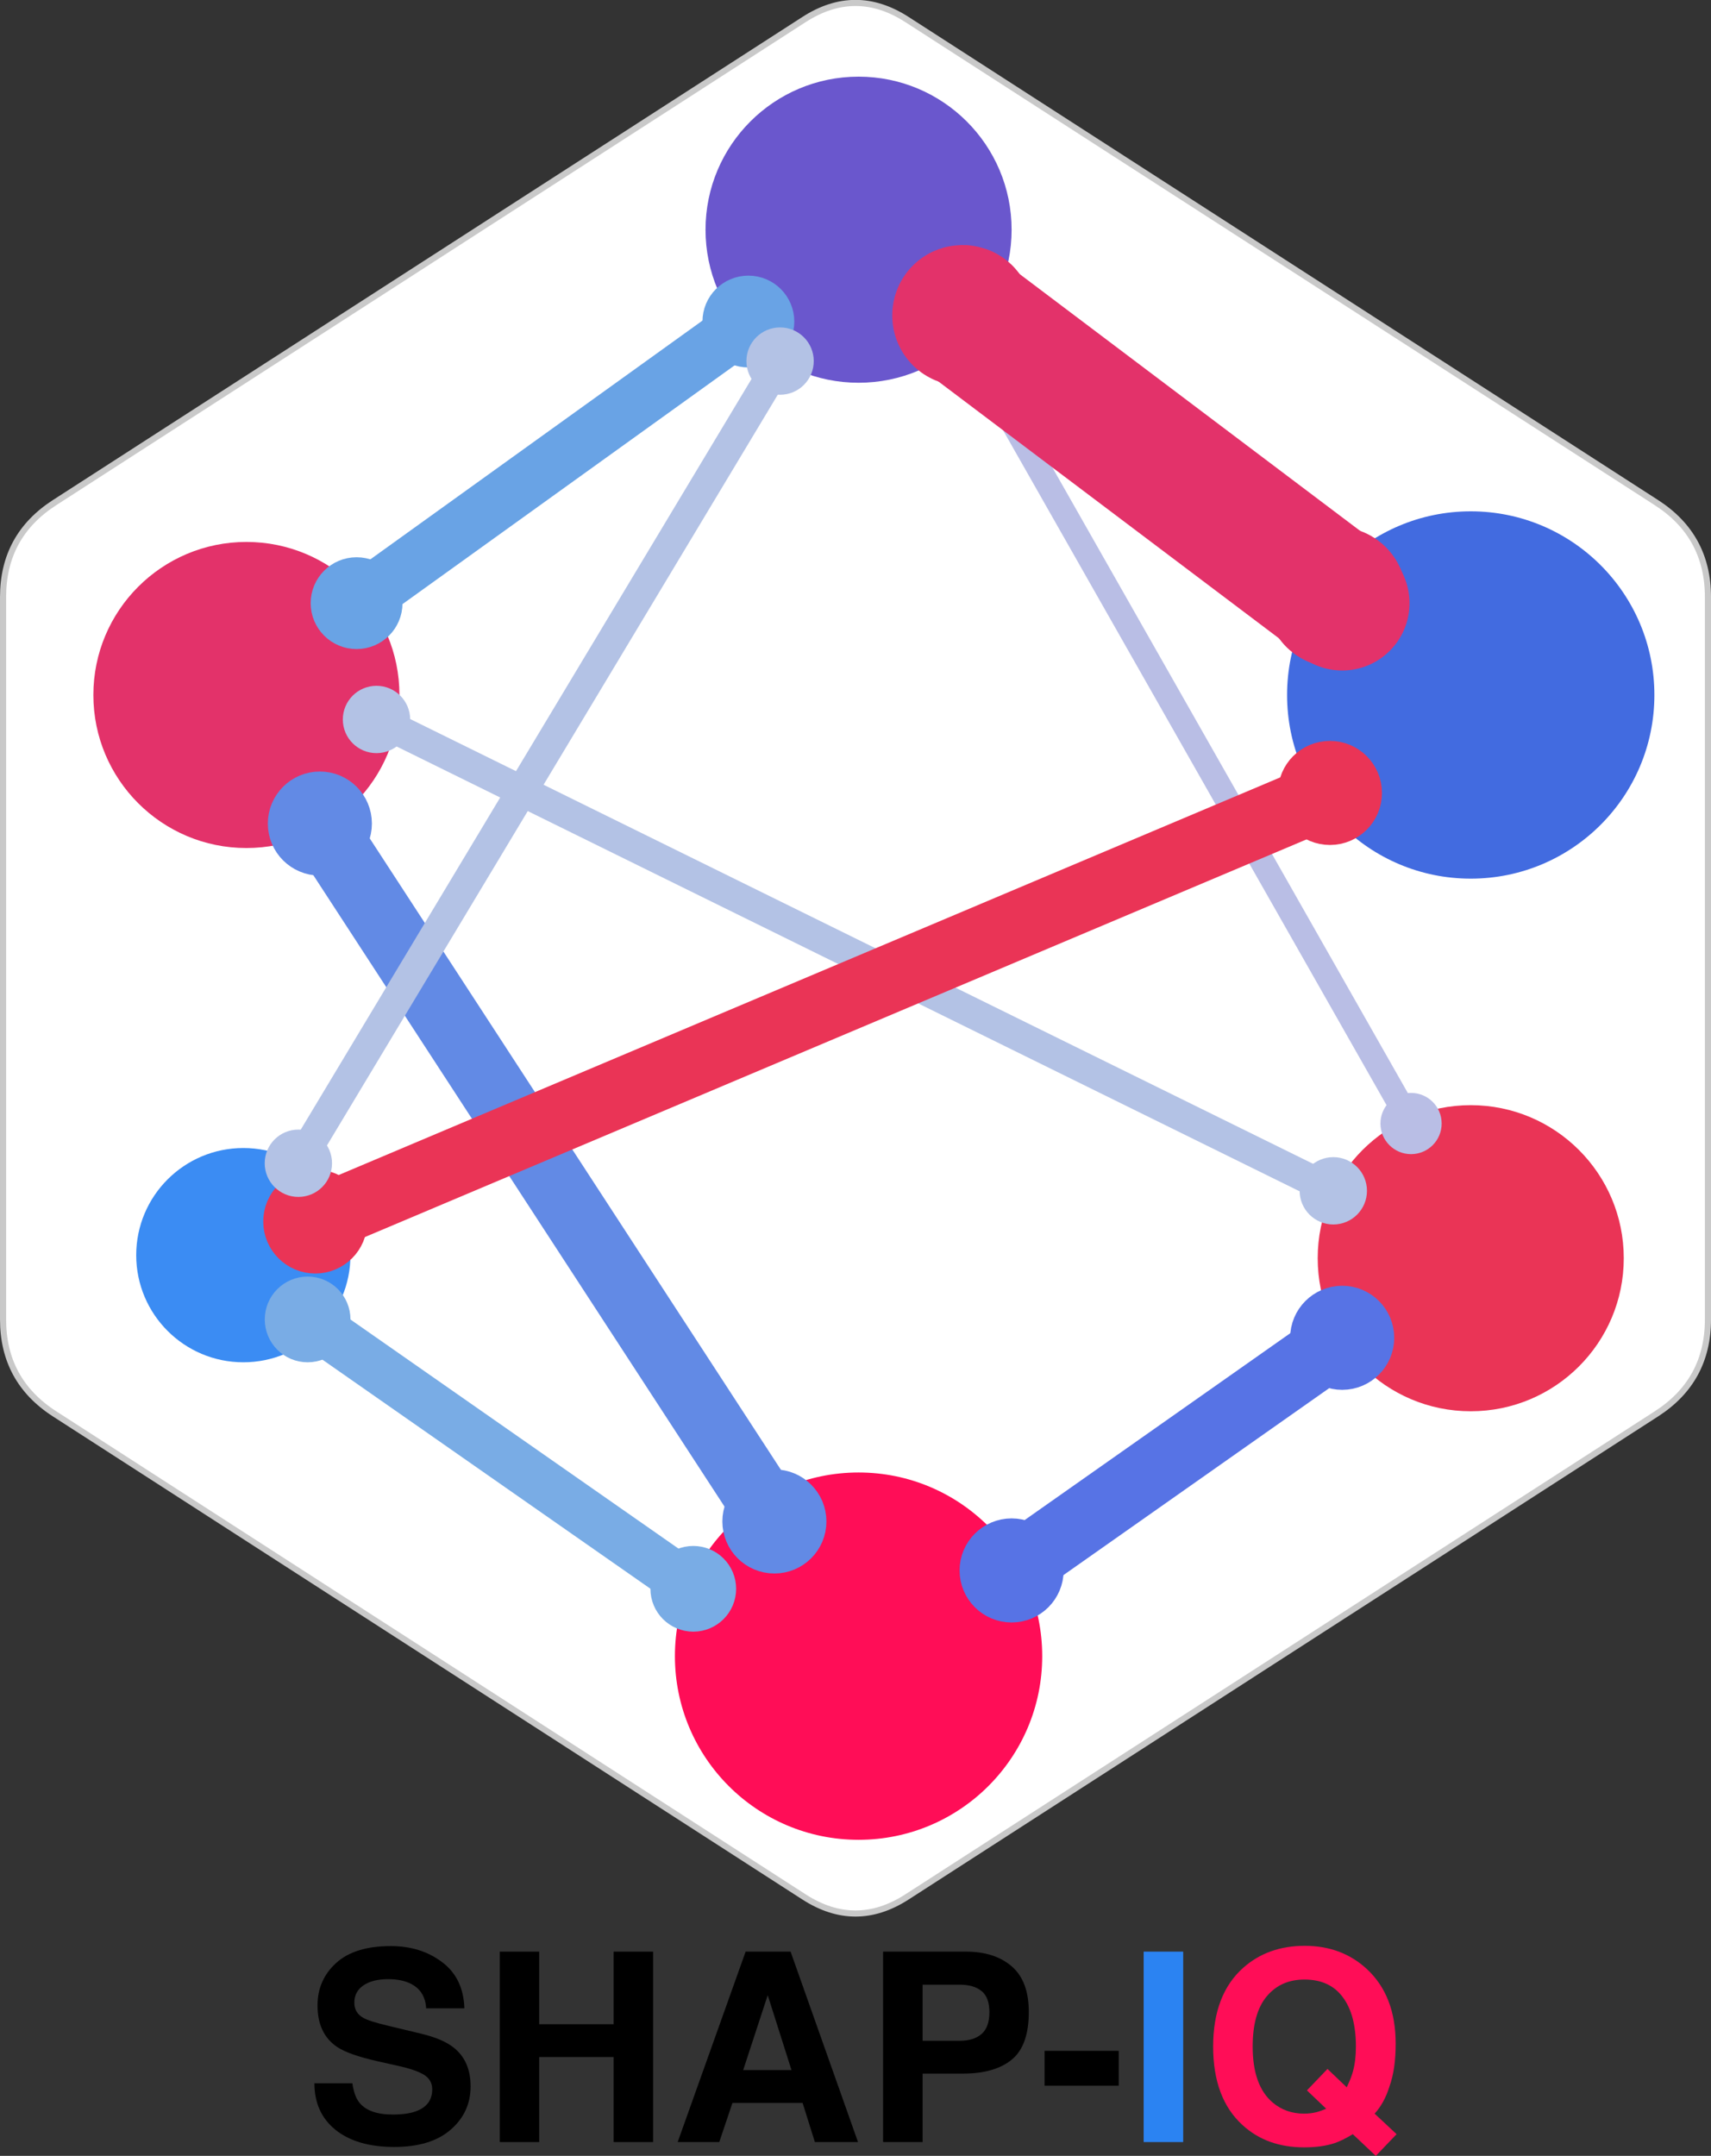<?xml version="1.0" encoding="UTF-8" standalone="no"?>
<svg
   version="1.1"
   width="275.927"
   height="347.649"
   viewBox="-0.5 -0.5 275.927 347.649"
   id="svg27"
   xmlns="http://www.w3.org/2000/svg"
   xmlns:svg="http://www.w3.org/2000/svg">
  <rect x="-0.5" y="-0.5" width="275.927" height="347.649" fill="#333333" stroke="none"/>
  <defs
     id="defs1" />
  <g
     id="g26"
     transform="translate(38.303,147.352)">
    <g
       id="g2"
       transform="translate(2.5,2.5)">
      <g
         id="g10">
        <g
           id="g34"
           transform="translate(-41.052,-152.83)">
          <path
             d="m 206.444,44.575 60.437,38.956 q 8.303,5.351 8.303,15.223 V 215.245 q 0,9.872 -8.303,15.223 l -120.865,77.901 q -8.303,5.351 -16.605,0 L 8.546,230.468 Q 0.244,225.117 0.244,215.245 V 98.753 q 0,-9.872 8.303,-15.223 L 129.411,5.629 q 8.303,-5.351 16.605,0 z"
             fill="#ffffff"
             stroke="#c9c9c9"
             stroke-miterlimit="10"
             pointer-events="all"
             id="path1"
             style="stroke-width:0.987" />
          <circle
             cx="-39.52"
             cy="138.207"
             fill="#6a57cd"
             stroke="none"
             transform="rotate(-90)"
             pointer-events="all"
             id="ellipse1"
             r="24.68"
             style="stroke-width:0.987" />
          <circle
             cx="-205.373"
             cy="236.929"
             fill="#ea3456"
             stroke="none"
             transform="rotate(-90)"
             pointer-events="all"
             id="ellipse2"
             r="24.68"
             style="stroke-width:0.987" />
          <path
             d="M 154.723,55.918 225.843,181.078"
             fill="none"
             stroke="#b9bee5"
             stroke-width="3.949"
             stroke-miterlimit="10"
             pointer-events="stroke"
             id="path2" />
          <circle
             cx="153.262"
             cy="53.341"
             fill="#b9bee5"
             stroke="#b9bee5"
             stroke-width="3.949"
             pointer-events="all"
             id="ellipse3"
             r="2.962" />
          <circle
             cx="227.304"
             cy="183.654"
             fill="#b9bee5"
             stroke="#b9bee5"
             stroke-width="3.949"
             pointer-events="all"
             id="ellipse4"
             r="2.962" />
          <circle
             cx="-269.542"
             cy="138.207"
             fill="#ff0d57"
             stroke="none"
             transform="rotate(-90)"
             pointer-events="all"
             id="ellipse5"
             r="29.617"
             style="stroke-width:0.987" />
          <circle
             cx="-204.879"
             cy="38.992"
             fill="#3b8cf3"
             stroke="none"
             transform="rotate(-90)"
             pointer-events="all"
             id="ellipse6"
             r="17.276"
             style="stroke-width:0.987" />
          <circle
             cx="-114.549"
             cy="39.486"
             fill="#e3326a"
             stroke="none"
             transform="rotate(-90)"
             pointer-events="all"
             id="ellipse7"
             r="24.68"
             style="stroke-width:0.987" />
          <circle
             cx="-114.549"
             cy="236.929"
             fill="#426be0"
             stroke="none"
             transform="rotate(-90)"
             pointer-events="all"
             id="ellipse8"
             r="29.617"
             style="stroke-width:0.987" />
          <path
             d="M 214.815,98.457 155.385,53.638"
             fill="none"
             stroke="#e3326a"
             stroke-width="21.719"
             stroke-miterlimit="10"
             pointer-events="stroke"
             id="path8" />
          <circle
             cx="215.21"
             cy="98.753"
             fill="#e3326a"
             stroke="#e3326a"
             stroke-width="21.719"
             pointer-events="all"
             id="ellipse9"
             r="0.494" />
          <circle
             cx="154.99"
             cy="53.341"
             fill="#e3326a"
             stroke="#e3326a"
             stroke-width="21.719"
             pointer-events="all"
             id="ellipse10"
             r="0.494" />
          <path
             d="M 118.029,56.056 59.664,98.013"
             fill="none"
             stroke="#69a3e5"
             stroke-width="8.885"
             stroke-miterlimit="10"
             pointer-events="stroke"
             id="path10" />
          <circle
             cx="120.437"
             cy="54.329"
             fill="#69a3e5"
             stroke="#69a3e5"
             stroke-width="8.885"
             pointer-events="all"
             id="ellipse11"
             r="2.962" />
          <circle
             cx="57.255"
             cy="99.741"
             fill="#69a3e5"
             stroke="#69a3e5"
             stroke-width="8.885"
             pointer-events="all"
             id="ellipse12"
             r="2.962" />
          <path
             d="M 52.951,137.758 123.014,245.345"
             fill="none"
             stroke="#628ae5"
             stroke-width="10.859"
             stroke-miterlimit="10"
             pointer-events="stroke"
             id="path12" />
          <circle
             cx="51.332"
             cy="135.281"
             fill="#628ae5"
             stroke="#628ae5"
             stroke-width="10.859"
             pointer-events="all"
             id="ellipse13"
             r="2.962" />
          <circle
             cx="124.633"
             cy="247.823"
             fill="#628ae5"
             stroke="#628ae5"
             stroke-width="10.859"
             pointer-events="all"
             id="ellipse14"
             r="2.962" />
          <path
             d="m 213.779,219.915 -48.472,34.099"
             fill="none"
             stroke="#5773e5"
             stroke-width="10.859"
             stroke-miterlimit="10"
             pointer-events="stroke"
             id="path14" />
          <circle
             cx="216.198"
             cy="218.207"
             fill="#5773e5"
             stroke="#5773e5"
             stroke-width="10.859"
             pointer-events="all"
             id="ellipse15"
             r="2.962" />
          <circle
             cx="162.888"
             cy="255.721"
             fill="#5773e5"
             stroke="#5773e5"
             stroke-width="10.859"
             pointer-events="all"
             id="ellipse16"
             r="2.962" />
          <path
             d="M 109.124,256.985 51.786,216.943"
             fill="none"
             stroke="#79ace5"
             stroke-width="7.898"
             stroke-miterlimit="10"
             pointer-events="stroke"
             id="path16" />
          <circle
             cx="111.552"
             cy="258.683"
             fill="#79ace5"
             stroke="#79ace5"
             stroke-width="7.898"
             pointer-events="all"
             id="ellipse17"
             r="2.962" />
          <circle
             cx="49.358"
             cy="215.245"
             fill="#79ace5"
             stroke="#79ace5"
             stroke-width="7.898"
             pointer-events="all"
             id="ellipse18"
             r="2.962" />
          <path
             d="M 63.12,119.811 212.11,193.201"
             fill="none"
             stroke="#b3c2e5"
             stroke-width="4.936"
             stroke-miterlimit="10"
             pointer-events="stroke"
             id="path18" />
          <circle
             cx="60.464"
             cy="118.498"
             fill="#b3c2e5"
             stroke="#b3c2e5"
             stroke-width="4.936"
             pointer-events="all"
             id="ellipse19"
             r="2.962" />
          <circle
             cx="214.766"
             cy="194.504"
             fill="#b3c2e5"
             stroke="#b3c2e5"
             stroke-width="4.936"
             pointer-events="all"
             id="ellipse20"
             r="2.962" />
          <path
             d="M 211.498,131.499 53.316,198.295"
             fill="none"
             stroke="#ea3456"
             stroke-width="10.859"
             stroke-miterlimit="10"
             pointer-events="stroke"
             id="path20" />
          <circle
             cx="214.223"
             cy="130.344"
             fill="#ea3456"
             stroke="#ea3456"
             stroke-width="10.859"
             pointer-events="all"
             id="ellipse21"
             r="2.962" />
          <circle
             cx="50.592"
             cy="199.45"
             fill="#ea3456"
             stroke="#ea3456"
             stroke-width="10.859"
             pointer-events="all"
             id="ellipse22"
             r="2.962" />
          <path
             d="M 124.031,63.243 49.397,187.524"
             fill="none"
             stroke="#b3c2e5"
             stroke-width="4.936"
             stroke-miterlimit="10"
             pointer-events="stroke"
             id="path22" />
          <circle
             cx="125.551"
             cy="60.706"
             fill="#b3c2e5"
             stroke="#b3c2e5"
             stroke-width="4.936"
             pointer-events="all"
             id="ellipse23"
             r="2.962" />
          <circle
             cx="47.867"
             cy="190.061"
             fill="#b3c2e5"
             stroke="#b3c2e5"
             stroke-width="4.936"
             pointer-events="all"
             id="ellipse24"
             r="2.962" />
          <circle
             cx="154.99"
             cy="53.341"
             fill="#e3326a"
             stroke="none"
             pointer-events="all"
             id="ellipse25"
             r="10.859"
             style="stroke-width:0.987" />
          <circle
             cx="216.198"
             cy="99.741"
             fill="#e3326a"
             stroke="none"
             pointer-events="all"
             id="ellipse26"
             r="10.859"
             style="stroke-width:0.987" />
        </g>
        <g
           id="g9"
           transform="translate(-7.037)">
          <path
             d="m 29.063,190.63 q 2.271,0 3.688,-0.5 2.688,-0.958 2.688,-3.562 0,-1.521 -1.333,-2.354 -1.333,-0.812 -4.188,-1.438 l -3.25,-0.729 q -4.792,-1.083 -6.625,-2.354 -3.104,-2.125 -3.104,-6.646 0,-4.125 3,-6.854 3,-2.729 8.813,-2.729 4.854,0 8.271,2.583 3.438,2.562 3.604,7.458 h -6.167 q -0.167,-2.771 -2.417,-3.938 -1.5,-0.771 -3.729,-0.771 -2.479,0 -3.958,1 -1.479,1 -1.479,2.792 0,1.646 1.458,2.458 0.938,0.542 4,1.271 l 5.292,1.271 q 3.479,0.833 5.25,2.229 2.75,2.167 2.75,6.271 0,4.208 -3.229,7 -3.208,2.771 -9.083,2.771 -6,0 -9.438,-2.729 -3.438,-2.75 -3.438,-7.542 h 6.125 q 0.292,2.104 1.146,3.146 1.563,1.896 5.354,1.896 z"
             id="text9"
             style="font-weight:bold;font-size:42.667px;font-family:Helvetica;-inkscape-font-specification:'Helvetica, Bold'"
             aria-label="S" />
          <path
             d="M 64.688,195.068 V 181.36 H 52.688 v 13.708 h -6.354 v -30.708 h 6.354 v 11.708 h 12 v -11.708 h 6.375 v 30.708 z"
             id="text8"
             style="font-weight:bold;font-size:42.667px;font-family:Helvetica;-inkscape-font-specification:'Helvetica, Bold'"
             aria-label="H" />
          <path
             d="M 95.167,188.755 H 83.854 l -2.125,6.312 h -6.708 l 10.958,-30.708 h 7.25 L 104.104,195.068 h -6.958 z m -1.792,-5.292 -3.833,-12.083 -3.958,12.083 z"
             id="text7"
             style="font-weight:bold;font-size:42.667px;font-family:Helvetica;-inkscape-font-specification:'Helvetica, Bold'"
             aria-label="A" />
          <path
             d="m 121.042,184.026 h -6.521 v 11.042 h -6.375 v -30.708 h 13.375 q 4.625,0 7.375,2.375 2.75,2.375 2.75,7.354 0,5.438 -2.75,7.688 -2.75,2.25 -7.854,2.25 z m 3,-6.396 q 1.25,-1.104 1.25,-3.5 0,-2.396 -1.271,-3.417 -1.25,-1.021 -3.521,-1.021 h -5.979 v 9.042 h 5.979 q 2.271,0 3.542,-1.104 z"
             id="text6"
             style="font-weight:bold;font-size:42.667px;font-family:Helvetica;-inkscape-font-specification:'Helvetica, Bold'"
             aria-label="P" />
          <path
             d="m 134.188,180.36 h 11.958 v 5.625 h -11.958 z"
             id="text5"
             style="font-weight:bold;font-size:42.667px;font-family:Helvetica;-inkscape-font-specification:'Helvetica, Bold'"
             aria-label="-" />
          <path
             d="m 150.167,164.36 h 6.375 v 30.708 h -6.375 z"
             id="text4"
             style="font-weight:bold;font-size:42.667px;font-family:Helvetica;-inkscape-font-specification:'Helvetica, Bold';fill:#2b83f2;fill-opacity:1"
             aria-label="I" />
          <path
             d="m 180.979,195.235 q -2.062,0.688 -4.938,0.688 -6,0 -9.917,-3.583 -4.75,-4.312 -4.75,-12.667 0,-8.417 4.875,-12.729 3.979,-3.521 9.896,-3.521 5.958,0 10,3.729 4.667,4.313 4.667,12.063 0,4.104 -1,6.875 -0.812,2.646 -2.396,4.396 l 3.542,3.313 -3.354,3.5 -3.708,-3.5 q -1.688,1.021 -2.917,1.438 z m -1.375,-5.542 -3.104,-2.958 3.312,-3.458 3.104,2.958 q 0.729,-1.5 1.021,-2.625 0.458,-1.688 0.458,-3.938 0,-5.167 -2.125,-7.979 -2.104,-2.833 -6.167,-2.833 -3.812,0 -6.083,2.708 -2.271,2.708 -2.271,8.104 0,6.312 3.25,9.042 2.104,1.771 5.042,1.771 1.104,0 2.125,-0.271 0.562,-0.146 1.438,-0.521 z"
             id="text3"
             style="font-weight:bold;font-size:42.667px;font-family:Helvetica;-inkscape-font-specification:'Helvetica, Bold';fill:#ff0d57;fill-opacity:1"
             aria-label="Q" />
        </g>
      </g>
    </g>
  </g>
</svg>
